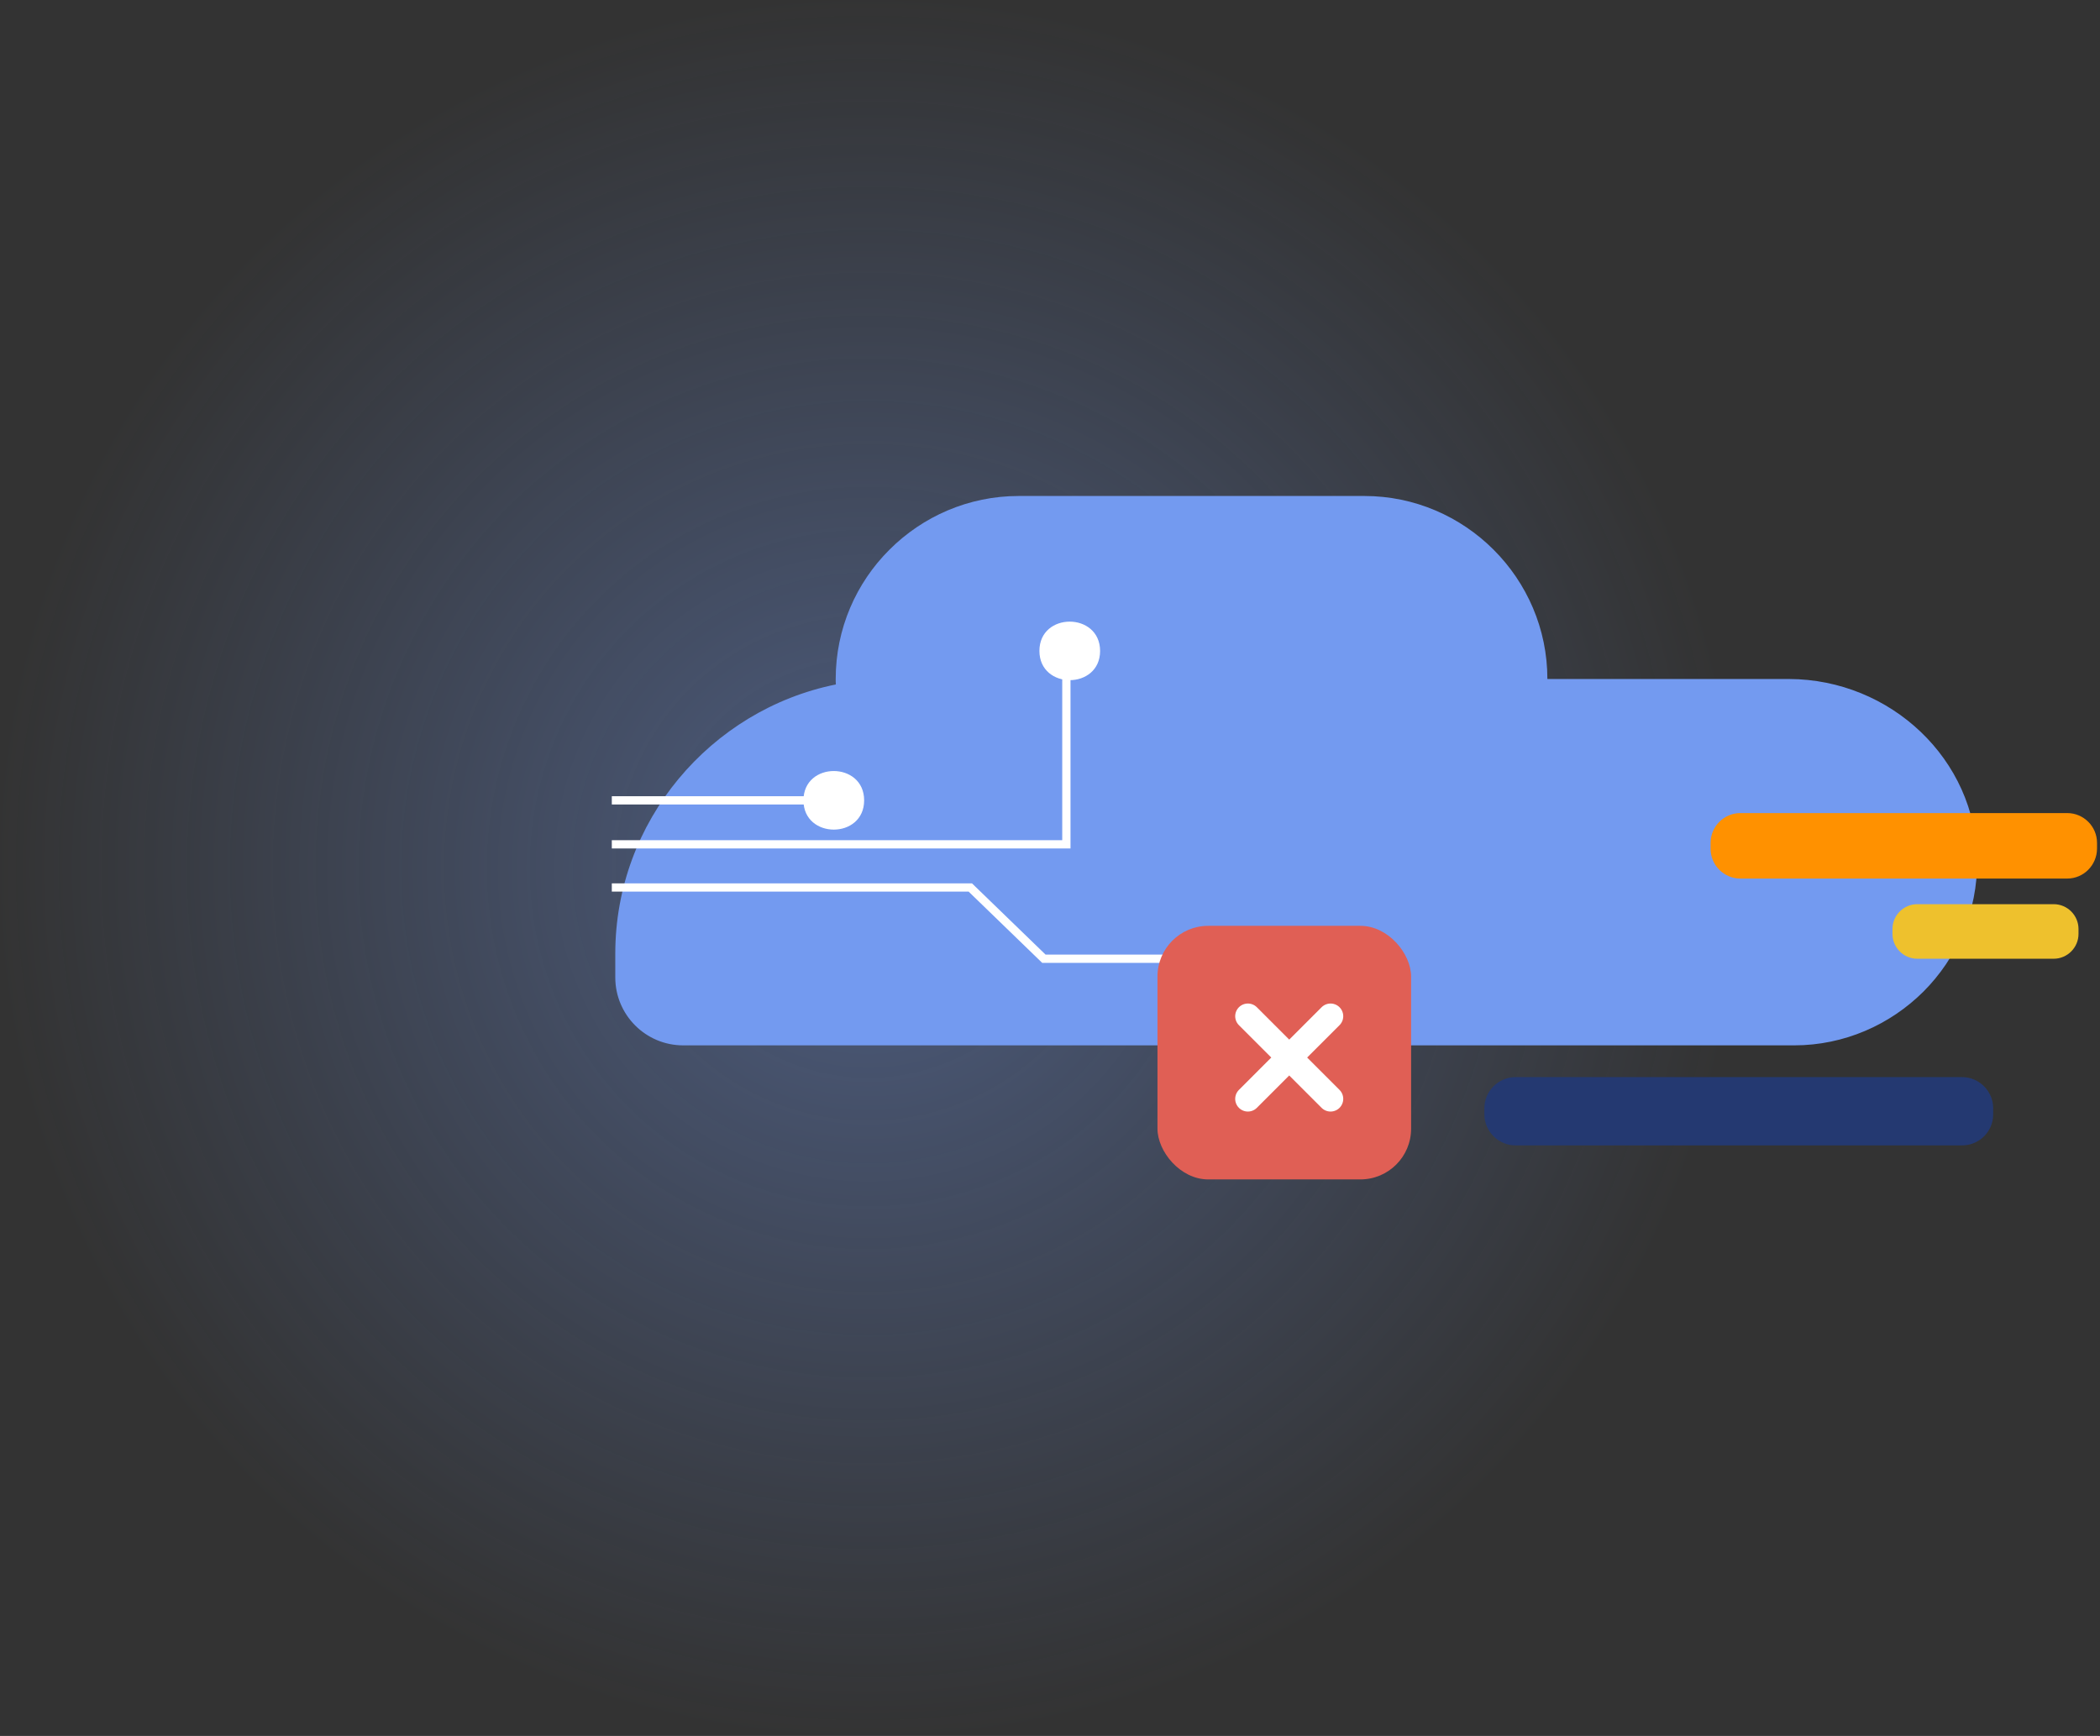 <svg width="127" height="105" viewBox="0 0 127 105" fill="none" xmlns="http://www.w3.org/2000/svg">
<rect x="0" y="0" width="127" height="105" fill="#333333" stroke="none"/>
<circle cx="52.5" cy="52.5" r="52.5" fill="url(#paint0_radial_2107_5390)" fill-opacity="0.4"/>
<path d="M119.57 52.04C119.6 55.14 118.35 57.95 116.32 59.98C114.31 61.98 111.54 63.23 108.5 63.23H41.32C39.05 63.23 37.21 61.39 37.21 59.12V57.69V57.68C37.21 49.67 42.97 42.93 50.55 41.4C50.54 41.29 50.54 41.18 50.54 41.07C50.54 38.03 51.78 35.25 53.79 33.25C55.8 31.24 58.57 30 61.61 30H82.51C88.6 30 93.58 34.98 93.58 41.07H108.2C114.32 41.09 119.51 45.92 119.57 52.04Z" fill="#739AF0"/>
<path d="M118.66 69.28H91.65C90.62 69.28 89.769 68.43 89.769 67.4V67.03C89.769 66 90.62 65.15 91.65 65.15H118.66C119.69 65.15 120.54 66 120.54 67.03V67.41C120.54 68.44 119.7 69.28 118.66 69.28Z" fill="#243971"/>
<path d="M125.02 53.14H105.25C104.26 53.14 103.45 52.33 103.45 51.34V50.98C103.45 49.99 104.26 49.18 105.25 49.18H125.02C126.01 49.18 126.82 49.99 126.82 50.98V51.34C126.81 52.33 126.01 53.14 125.02 53.14Z" fill="#FF9100"/>
<path d="M124.2 57.99H115.95C115.12 57.99 114.45 57.31 114.45 56.49V56.19C114.45 55.36 115.13 54.69 115.95 54.69H124.2C125.03 54.69 125.7 55.37 125.7 56.19V56.49C125.7 57.31 125.03 57.99 124.2 57.99Z" fill="#EEC12D"/>
<path d="M37 51.07H64.49V40.34" stroke="white" stroke-width="0.5" stroke-miterlimit="10"/>
<path d="M37 53.68H58.68L63.13 57.99H74.78" stroke="white" stroke-width="0.5" stroke-miterlimit="10"/>
<path d="M37 48.41H49.74" stroke="white" stroke-width="0.5" stroke-miterlimit="10"/>
<path d="M73.63 57.95C73.63 60.31 77.3 60.31 77.3 57.95C77.3 55.58 73.63 55.58 73.63 57.95Z" fill="white"/>
<path d="M62.86 39.37C62.86 41.73 66.53 41.73 66.53 39.37C66.52 37.01 62.86 37.01 62.86 39.37Z" fill="white"/>
<path d="M48.59 48.41C48.59 50.77 52.26 50.77 52.26 48.41C52.26 46.05 48.59 46.041 48.59 48.41Z" fill="white"/>
<rect x="70" y="56" width="15.338" height="15.338" rx="3.068" fill="#E05F55"/>
<path d="M75.467 61.466L77.967 63.966M77.967 63.966L80.467 66.466M77.967 63.966L80.467 61.466M77.967 63.966L75.467 66.466" stroke="white" stroke-width="1.534" stroke-linecap="round" stroke-linejoin="round"/>
<defs>
<radialGradient id="paint0_radial_2107_5390" cx="0" cy="0" r="1" gradientUnits="userSpaceOnUse" gradientTransform="translate(52.5 52.5) rotate(90) scale(52.5)">
<stop stop-color="#739AF0"/>
<stop offset="1" stop-color="#739AF0" stop-opacity="0"/>
</radialGradient>
</defs>
</svg>
